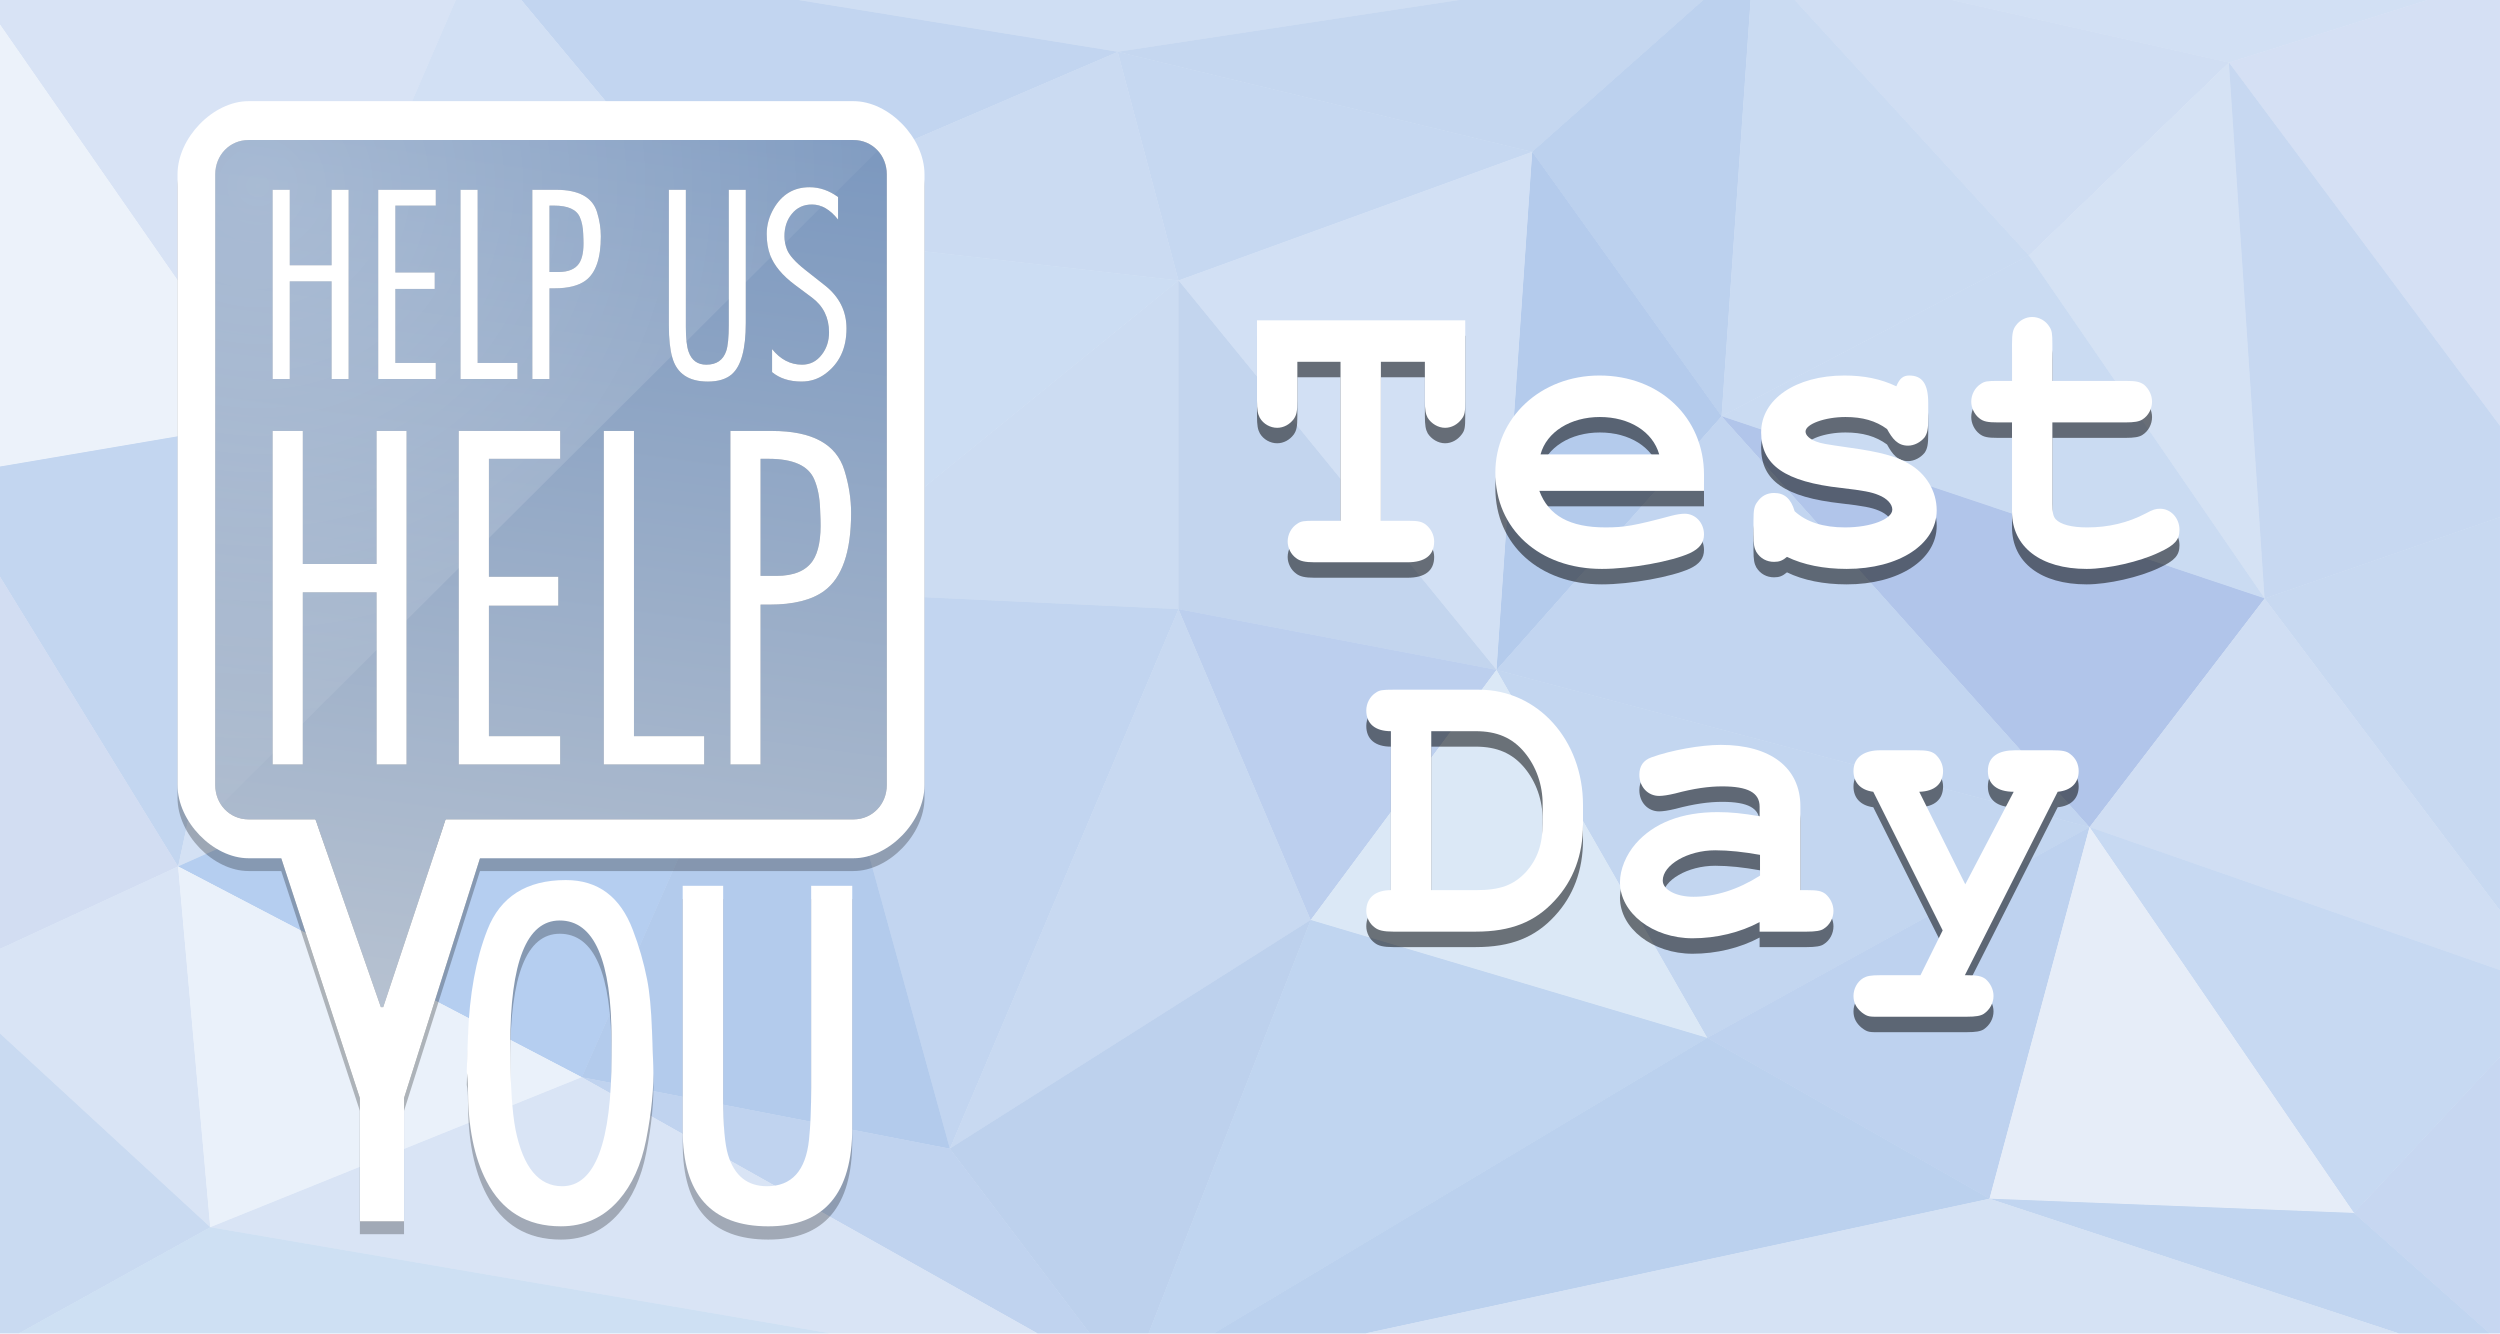 <?xml version="1.0" encoding="UTF-8" standalone="no"?>
<!-- Created with Inkscape (http://www.inkscape.org/) -->

<svg
   xmlns:dc="http://purl.org/dc/elements/1.1/"
   xmlns:cc="http://creativecommons.org/ns#"
   xmlns:rdf="http://www.w3.org/1999/02/22-rdf-syntax-ns#"
   xmlns:svg="http://www.w3.org/2000/svg"
   xmlns="http://www.w3.org/2000/svg"
   xmlns:xlink="http://www.w3.org/1999/xlink"
   xmlns:sodipodi="http://sodipodi.sourceforge.net/DTD/sodipodi-0.dtd"
   xmlns:inkscape="http://www.inkscape.org/namespaces/inkscape"
   width="566"
   height="302"
   viewBox="0 0 566 302"
   id="svg2"
   version="1.1"
   inkscape:version="0.91 r"
   sodipodi:docname="test-day.svg"
   inkscape:export-filename="/media/micah/Storage/projects/fedora/fedoramagazine-images/images/test-day.png"
   inkscape:export-xdpi="120"
   inkscape:export-ydpi="120">
  <defs
     id="defs4">
    <linearGradient
       inkscape:collect="always"
       id="linearGradient34806">
      <stop
         style="stop-color:#ffffff;stop-opacity:1;"
         offset="0"
         id="stop34808" />
      <stop
         style="stop-color:#ffffff;stop-opacity:0;"
         offset="1"
         id="stop34810" />
    </linearGradient>
    <linearGradient
       inkscape:collect="always"
       id="linearGradient34788">
      <stop
         style="stop-color:#b7c2d1;stop-opacity:1"
         offset="0"
         id="stop34790" />
      <stop
         style="stop-color:#7694bd;stop-opacity:1"
         offset="1"
         id="stop34792" />
    </linearGradient>
    <clipPath
       clipPathUnits="userSpaceOnUse"
       id="clipPath17576">
      <rect
         style="opacity:1;fill:#fff0fd;fill-opacity:1;stroke:none;stroke-width:5;stroke-linecap:round;stroke-linejoin:miter;stroke-miterlimit:4;stroke-dasharray:none;stroke-dashoffset:0;stroke-opacity:1"
         id="rect17578"
         width="149.863"
         height="79.962"
         x="17.498"
         y="962.126"
         ry="2.08" />
    </clipPath>
    <clipPath
       clipPathUnits="userSpaceOnUse"
       id="clipPath18269">
      <path
         style="font-style:normal;font-variant:normal;font-weight:normal;font-stretch:normal;font-size:medium;line-height:125%;font-family:FuturaLight;-inkscape-font-specification:FuturaLight;letter-spacing:0px;word-spacing:0px;fill:none;fill-opacity:1;stroke:#000000;stroke-width:1px;stroke-linecap:butt;stroke-linejoin:miter;stroke-opacity:1"
         d="m 234.328,814.018 c -5.693,0 -10.354,4.661 -10.354,10.354 l 0,95.363 c 0,5.693 4.661,10.355 10.354,10.355 l 4.9,0 13.014,38.52 0,19.252 7.105,0 0,-19.252 12.572,-38.52 59.752,0 c 5.693,0 10.354,-4.663 10.354,-10.355 l 0,-95.363 c 0,-5.693 -4.661,-10.354 -10.354,-10.354 z"
         id="path18271"
         inkscape:connector-curvature="0"
         sodipodi:nodetypes="ssssccccccsssss" />
    </clipPath>
    <filter
       inkscape:collect="always"
       style="color-interpolation-filters:sRGB"
       id="filter18297"
       x="-0.028"
       width="1.056"
       y="-0.019"
       height="1.038">
      <feGaussianBlur
         inkscape:collect="always"
         stdDeviation="1.386"
         id="feGaussianBlur18299" />
    </filter>
    <filter
       inkscape:collect="always"
       style="color-interpolation-filters:sRGB"
       id="filter18405"
       x="-0.035"
       width="1.071"
       y="-0.037"
       height="1.073">
      <feGaussianBlur
         inkscape:collect="always"
         stdDeviation="1.374"
         id="feGaussianBlur18407" />
    </filter>
    <filter
       inkscape:collect="always"
       style="color-interpolation-filters:sRGB"
       id="filter32460"
       x="-0.065"
       width="1.13"
       y="-0.091"
       height="1.181">
      <feGaussianBlur
         inkscape:collect="always"
         stdDeviation="2.292"
         id="feGaussianBlur32462" />
    </filter>
    <clipPath
       clipPathUnits="userSpaceOnUse"
       id="clipPath34106">
      <rect
         style="opacity:0.658;fill:#000000;fill-opacity:1;stroke:#000000;stroke-width:1;stroke-linecap:round;stroke-linejoin:miter;stroke-miterlimit:4;stroke-dasharray:none;stroke-dashoffset:0;stroke-opacity:1"
         id="rect34108"
         width="176.702"
         height="94.283"
         x="4.078"
         y="954.966" />
    </clipPath>
    <filter
       inkscape:collect="always"
       style="color-interpolation-filters:sRGB"
       id="filter34678"
       x="-0.095"
       width="1.19"
       y="-0.063"
       height="1.126">
      <feGaussianBlur
         inkscape:collect="always"
         stdDeviation="6.677"
         id="feGaussianBlur34680" />
    </filter>
    <linearGradient
       inkscape:collect="always"
       xlink:href="#linearGradient34788"
       id="linearGradient34794"
       x1="103.416"
       y1="950.481"
       x2="134.977"
       y2="720.974"
       gradientUnits="userSpaceOnUse" />
    <clipPath
       clipPathUnits="userSpaceOnUse"
       id="clipPath34800">
      <path
         style="font-style:normal;font-variant:normal;font-weight:normal;font-stretch:normal;font-size:medium;line-height:125%;font-family:FuturaLight;-inkscape-font-specification:FuturaLight;letter-spacing:0px;word-spacing:0px;opacity:1;fill:url(#linearGradient34804);fill-opacity:1;stroke:none;stroke-width:5;stroke-linecap:round;stroke-linejoin:miter;stroke-miterlimit:4;stroke-dasharray:none;stroke-dashoffset:0;stroke-opacity:1"
         d="m 74.515,749.099 136.963,0 c 6.122,0 11.05,5.079 11.05,11.387 l 0,138.267 c 0,6.309 -4.929,11.387 -11.05,11.387 l -89.533,0 -16.555,44.516 -16.87,-44.516 -14.006,0 c -6.122,0 -11.05,-5.079 -11.05,-11.387 l 0,-138.267 c 0,-6.309 4.929,-11.387 11.05,-11.387 z"
         id="path34802"
         inkscape:connector-curvature="0"
         sodipodi:nodetypes="ssssscccssss" />
    </clipPath>
    <linearGradient
       inkscape:collect="always"
       xlink:href="#linearGradient34788"
       id="linearGradient34804"
       gradientUnits="userSpaceOnUse"
       x1="103.416"
       y1="950.481"
       x2="134.977"
       y2="720.974" />
    <radialGradient
       inkscape:collect="always"
       xlink:href="#linearGradient34806"
       id="radialGradient34812"
       cx="76.695"
       cy="762.523"
       fx="76.695"
       fy="762.523"
       r="79.532"
       gradientTransform="matrix(0.003,1.978,-2.026,0.003,1621.263,609.204)"
       gradientUnits="userSpaceOnUse" />
  </defs>
  <sodipodi:namedview
     id="base"
     pagecolor="#ffffff"
     bordercolor="#666666"
     borderopacity="1.0"
     inkscape:pageopacity="0.0"
     inkscape:pageshadow="2"
     inkscape:zoom="1.1764343"
     inkscape:cx="290.65437"
     inkscape:cy="142.68196"
     inkscape:document-units="px"
     inkscape:current-layer="layer1"
     showgrid="false"
     units="px"
     inkscape:showpageshadow="false"
     inkscape:snap-bbox="false"
     inkscape:object-paths="true"
     inkscape:object-nodes="true"
     inkscape:snap-global="false"
     fit-margin-top="0"
     fit-margin-left="0"
     fit-margin-right="0"
     fit-margin-bottom="0"
     inkscape:window-width="1920"
     inkscape:window-height="1025"
     inkscape:window-x="0"
     inkscape:window-y="0"
     inkscape:window-maximized="1" />
  <g
     inkscape:label="Layer 1"
     inkscape:groupmode="layer"
     id="layer1"
     transform="translate(-23.056,-721.115)">
    <g
       clip-path="url(#clipPath34106)"
       id="g34682"
       transform="matrix(3.203,0,0,3.203,9.993,-2337.771)">
      <path
         inkscape:connector-curvature="0"
         d="m 83.085,958.671 44.952,-6.818 -90.156,-0.505 z"
         style="fill:#cfdef3;stroke:none;stroke-width:1"
         id="path34684" />
      <path
         inkscape:connector-curvature="0"
         d="m 128.037,951.852 33.588,7.576 22.476,-7.071 z"
         style="fill:#d2e0f4;stroke:none;stroke-width:1"
         id="path34686" />
      <path
         inkscape:connector-curvature="0"
         d="m 83.085,958.671 29.294,7.071 15.657,-13.89 z"
         style="fill:#c5d7f0;stroke:none;stroke-width:1"
         id="path34688" />
      <path
         inkscape:connector-curvature="0"
         d="M 54.296,971.045 83.085,958.671 37.881,951.347 Z"
         style="fill:#c2d5f0;stroke:none;stroke-width:1"
         id="path34690" />
      <path
         inkscape:connector-curvature="0"
         d="m 128.037,951.852 19.445,21.213 14.142,-13.637 z"
         style="fill:#d0def3;stroke:none;stroke-width:1"
         id="path34692" />
      <path
         inkscape:connector-curvature="0"
         d="m 87.378,974.833 25.001,-9.091 -29.294,-7.071 z"
         style="fill:#c6d8f1;stroke:none;stroke-width:1"
         id="path34694" />
      <path
         inkscape:connector-curvature="0"
         d="m 125.764,984.429 2.273,-32.577 -15.657,13.89 z"
         style="fill:#bcd1ee;stroke:none;stroke-width:1"
         id="path34696" />
      <path
         inkscape:connector-curvature="0"
         d="M 0.505,951.599 23.486,984.682 37.881,951.347 Z"
         style="fill:#d8e3f5;stroke:none;stroke-width:1"
         id="path34698" />
      <path
         inkscape:connector-curvature="0"
         d="m 125.764,984.429 21.718,-11.364 -19.445,-21.213 z"
         style="fill:#cadbf2;stroke:none;stroke-width:1"
         id="path34700" />
      <path
         inkscape:connector-curvature="0"
         d="m 54.296,971.045 33.082,3.788 -4.293,-16.162 z"
         style="fill:#cbdbf2;stroke:none;stroke-width:1"
         id="path34702" />
      <path
         inkscape:connector-curvature="0"
         d="M 23.486,984.682 54.296,971.045 37.881,951.347 Z"
         style="fill:#d2e0f4;stroke:none;stroke-width:1"
         id="path34704" />
      <path
         inkscape:connector-curvature="0"
         d="M -0.253,988.723 23.486,984.682 0.505,951.599 Z"
         style="fill:#ecf2fa;stroke:none;stroke-width:1"
         id="path34706" />
      <path
         inkscape:connector-curvature="0"
         d="m 161.624,959.428 22.981,30.81 -0.505,-37.881 z"
         style="fill:#d5e0f4;stroke:none;stroke-width:1"
         id="path34708" />
      <path
         inkscape:connector-curvature="0"
         d="m 164.15,997.309 -2.525,-37.881 -14.142,13.637 z"
         style="fill:#d5e2f4;stroke:none;stroke-width:1"
         id="path34710" />
      <path
         inkscape:connector-curvature="0"
         d="m 164.15,997.309 20.456,-7.071 -22.981,-30.81 z"
         style="fill:#c7d8f1;stroke:none;stroke-width:1"
         id="path34712" />
      <path
         inkscape:connector-curvature="0"
         d="M 60.357,996.804 87.378,974.833 54.296,971.045 Z"
         style="fill:#ccddf3;stroke:none;stroke-width:1"
         id="path34714" />
      <path
         inkscape:connector-curvature="0"
         d="m 112.379,965.742 -2.525,36.618 15.91,-17.93 z"
         style="fill:#b4cbec;stroke:none;stroke-width:1"
         id="path34716" />
      <path
         inkscape:connector-curvature="0"
         d="m 87.378,974.833 22.476,27.527 2.525,-36.618 z"
         style="fill:#d2e0f4;stroke:none;stroke-width:1"
         id="path34718" />
      <path
         inkscape:connector-curvature="0"
         d="m 60.357,996.804 27.022,1.263 0,-23.233 z"
         style="fill:#ccdcf2;stroke:none;stroke-width:1"
         id="path34720" />
      <path
         inkscape:connector-curvature="0"
         d="m 87.378,998.066 22.476,4.293 -22.476,-27.527 z"
         style="fill:#c3d5ee;stroke:none;stroke-width:1"
         id="path34722" />
      <path
         inkscape:connector-curvature="0"
         d="m 23.486,984.682 36.871,12.122 -6.061,-25.759 z"
         style="fill:#d6e3f5;stroke:none;stroke-width:1"
         id="path34724" />
      <path
         inkscape:connector-curvature="0"
         d="m 125.764,984.429 38.386,12.879 -16.668,-24.244 z"
         style="fill:#cadbf2;stroke:none;stroke-width:1"
         id="path34726" />
      <path
         inkscape:connector-curvature="0"
         d="m 125.764,984.429 26.011,29.042 12.374,-16.162 z"
         style="fill:#b1c5ea;stroke:none;stroke-width:1"
         id="path34728" />
      <path
         inkscape:connector-curvature="0"
         d="m -0.253,988.723 16.92,27.527 6.819,-31.567 z"
         style="fill:#c3d6f0;stroke:none;stroke-width:1"
         id="path34730" />
      <path
         inkscape:connector-curvature="0"
         d="m 96.722,1020.037 13.132,-17.678 -22.476,-4.293 z"
         style="fill:#bccfee;stroke:none;stroke-width:1"
         id="path34732" />
      <path
         inkscape:connector-curvature="0"
         d="M -0.253,1024.078 16.668,1016.249 -0.253,988.723 Z"
         style="fill:#d2ddf2;stroke:none;stroke-width:1"
         id="path34734" />
      <path
         inkscape:connector-curvature="0"
         d="m 164.15,997.309 20.961,27.779 -0.505,-34.85 z"
         style="fill:#c8d9f1;stroke:none;stroke-width:1"
         id="path34736" />
      <path
         inkscape:connector-curvature="0"
         d="m 109.854,1002.36 41.921,11.112 -26.011,-29.042 z"
         style="fill:#c2d5f0;stroke:none;stroke-width:1"
         id="path34738" />
      <path
         inkscape:connector-curvature="0"
         d="M 16.668,1016.249 60.357,996.804 23.486,984.682 Z"
         style="fill:#d4e1f4;stroke:none;stroke-width:1"
         id="path34740" />
      <path
         inkscape:connector-curvature="0"
         d="m 124.754,1028.371 27.022,-14.9 -41.921,-11.112 z"
         style="fill:#c3d6f0;stroke:none;stroke-width:1"
         id="path34742" />
      <path
         inkscape:connector-curvature="0"
         d="m 16.668,1016.249 28.537,14.9 15.152,-34.345 z"
         style="fill:#b5cef0;stroke:none;stroke-width:1"
         id="path34744" />
      <path
         inkscape:connector-curvature="0"
         d="m 151.775,1013.471 33.335,11.617 -20.961,-27.779 z"
         style="fill:#d0def3;stroke:none;stroke-width:1"
         id="path34746" />
      <path
         inkscape:connector-curvature="0"
         d="m 96.722,1020.037 28.032,8.334 -14.9,-26.012 z"
         style="fill:#dbe8f6;stroke:none;stroke-width:1"
         id="path34748" />
      <path
         inkscape:connector-curvature="0"
         d="m 71.216,1036.2 16.162,-38.133 -27.022,-1.263 z"
         style="fill:#c2d5f0;stroke:none;stroke-width:1"
         id="path34750" />
      <path
         inkscape:connector-curvature="0"
         d="m 71.216,1036.2 25.506,-16.162 -9.344,-21.971 z"
         style="fill:#c8d9f1;stroke:none;stroke-width:1"
         id="path34752" />
      <path
         inkscape:connector-curvature="0"
         d="m 45.204,1031.149 26.011,5.051 -10.859,-39.396 z"
         style="fill:#b3cbec;stroke:none;stroke-width:1"
         id="path34754" />
      <path
         inkscape:connector-curvature="0"
         d="m 124.754,1028.371 19.951,11.364 7.071,-26.264 z"
         style="fill:#bed2ef;stroke:none;stroke-width:1"
         id="path34756" />
      <path
         inkscape:connector-curvature="0"
         d="m 151.775,1013.471 18.688,27.274 14.647,-15.657 z"
         style="fill:#c7d9f2;stroke:none;stroke-width:1"
         id="path34758" />
      <path
         inkscape:connector-curvature="0"
         d="m -0.253,1024.078 19.193,17.678 -2.273,-25.506 z"
         style="fill:#d9e4f5;stroke:none;stroke-width:1"
         id="path34760" />
      <path
         inkscape:connector-curvature="0"
         d="m 18.94,1041.756 26.264,-10.607 -28.537,-14.9 z"
         style="fill:#eaf1fa;stroke:none;stroke-width:1"
         id="path34762" />
      <path
         inkscape:connector-curvature="0"
         d="m 144.704,1039.735 25.759,1.01 -18.688,-27.274 z"
         style="fill:#e6edf8;stroke:none;stroke-width:1"
         id="path34764" />
      <path
         inkscape:connector-curvature="0"
         d="m 183.848,1052.615 1.263,-27.527 -14.647,15.657 z"
         style="fill:#c7d7f1;stroke:none;stroke-width:1"
         id="path34766" />
      <path
         inkscape:connector-curvature="0"
         d="M 0.253,1052.11 18.94,1041.756 -0.253,1024.078 Z"
         style="fill:#c9daf1;stroke:none;stroke-width:1"
         id="path34768" />
      <path
         inkscape:connector-curvature="0"
         d="m 83.843,1052.867 12.879,-32.83 -25.506,16.162 z"
         style="fill:#bdd1ed;stroke:none;stroke-width:1"
         id="path34770" />
      <path
         inkscape:connector-curvature="0"
         d="m 83.843,1052.867 40.911,-24.496 -28.032,-8.334 z"
         style="fill:#c0d5f0;stroke:none;stroke-width:1"
         id="path34772" />
      <path
         inkscape:connector-curvature="0"
         d="m 45.204,1031.149 38.638,21.718 -12.627,-16.668 z"
         style="fill:#c0d3ef;stroke:none;stroke-width:1"
         id="path34774" />
      <path
         inkscape:connector-curvature="0"
         d="m 83.843,1052.867 60.862,-13.132 -19.951,-11.364 z"
         style="fill:#bbd1ee;stroke:none;stroke-width:1"
         id="path34776" />
      <path
         inkscape:connector-curvature="0"
         d="m 144.704,1039.735 39.143,12.88 -13.385,-11.869 z"
         style="fill:#c1d5f0;stroke:none;stroke-width:1"
         id="path34778" />
      <path
         inkscape:connector-curvature="0"
         d="m 18.94,1041.756 64.902,11.112 -38.638,-21.718 z"
         style="fill:#d9e4f5;stroke:none;stroke-width:1"
         id="path34780" />
      <path
         inkscape:connector-curvature="0"
         d="m 0.253,1052.11 83.59,0.758 -64.902,-11.112 z"
         style="fill:#cee0f3;stroke:none;stroke-width:1"
         id="path34782" />
      <path
         inkscape:connector-curvature="0"
         d="m 83.843,1052.867 100.005,-0.253 -39.143,-12.88 z"
         style="fill:#d5e2f4;stroke:none;stroke-width:1"
         id="path34784" />
      <path
         inkscape:connector-curvature="0"
         d="m 185.11,1025.088 -1.01,-72.731 0.505,37.881 z"
         style="fill:#b5cced;stroke:none;stroke-width:1"
         id="path34786" />
    </g>
    <g
       style="fill:#8d8d8d;fill-opacity:1;stroke:none"
       id="g18246" />
    <g
       transform="matrix(3.203,0,0,3.203,9.993,-2337.771)"
       id="g7410"
       clip-path="url(#clipPath34106)">
      <path
         id="path7412"
         style="fill:#cfdef3;stroke:none;stroke-width:1"
         d="m 83.085,958.671 44.952,-6.818 -90.156,-0.505 z"
         inkscape:connector-curvature="0" />
      <path
         id="path7414"
         style="fill:#d2e0f4;stroke:none;stroke-width:1"
         d="m 128.037,951.852 33.588,7.576 22.476,-7.071 z"
         inkscape:connector-curvature="0" />
      <path
         id="path7416"
         style="fill:#c5d7f0;stroke:none;stroke-width:1"
         d="m 83.085,958.671 29.294,7.071 15.657,-13.89 z"
         inkscape:connector-curvature="0" />
      <path
         id="path7418"
         style="fill:#c2d5f0;stroke:none;stroke-width:1"
         d="M 54.296,971.045 83.085,958.671 37.881,951.347 Z"
         inkscape:connector-curvature="0" />
      <path
         id="path7420"
         style="fill:#d0def3;stroke:none;stroke-width:1"
         d="m 128.037,951.852 19.445,21.213 14.142,-13.637 z"
         inkscape:connector-curvature="0" />
      <path
         id="path7422"
         style="fill:#c6d8f1;stroke:none;stroke-width:1"
         d="m 87.378,974.833 25.001,-9.091 -29.294,-7.071 z"
         inkscape:connector-curvature="0" />
      <path
         id="path7424"
         style="fill:#bcd1ee;stroke:none;stroke-width:1"
         d="m 125.764,984.429 2.273,-32.577 -15.657,13.89 z"
         inkscape:connector-curvature="0" />
      <path
         id="path7426"
         style="fill:#d8e3f5;stroke:none;stroke-width:1"
         d="M 0.505,951.599 23.486,984.682 37.881,951.347 Z"
         inkscape:connector-curvature="0" />
      <path
         id="path7428"
         style="fill:#cadbf2;stroke:none;stroke-width:1"
         d="m 125.764,984.429 21.718,-11.364 -19.445,-21.213 z"
         inkscape:connector-curvature="0" />
      <path
         id="path7430"
         style="fill:#cbdbf2;stroke:none;stroke-width:1"
         d="m 54.296,971.045 33.082,3.788 -4.293,-16.162 z"
         inkscape:connector-curvature="0" />
      <path
         id="path7432"
         style="fill:#d2e0f4;stroke:none;stroke-width:1"
         d="M 23.486,984.682 54.296,971.045 37.881,951.347 Z"
         inkscape:connector-curvature="0" />
      <path
         id="path7434"
         style="fill:#ecf2fa;stroke:none;stroke-width:1"
         d="M -0.253,988.723 23.486,984.682 0.505,951.599 Z"
         inkscape:connector-curvature="0" />
      <path
         id="path7436"
         style="fill:#d5e0f4;stroke:none;stroke-width:1"
         d="m 161.624,959.428 22.981,30.81 -0.505,-37.881 z"
         inkscape:connector-curvature="0" />
      <path
         id="path7438"
         style="fill:#d5e2f4;stroke:none;stroke-width:1"
         d="m 164.15,997.309 -2.525,-37.881 -14.142,13.637 z"
         inkscape:connector-curvature="0" />
      <path
         id="path7440"
         style="fill:#c7d8f1;stroke:none;stroke-width:1"
         d="m 164.15,997.309 20.456,-7.071 -22.981,-30.81 z"
         inkscape:connector-curvature="0" />
      <path
         id="path7442"
         style="fill:#ccddf3;stroke:none;stroke-width:1"
         d="M 60.357,996.804 87.378,974.833 54.296,971.045 Z"
         inkscape:connector-curvature="0" />
      <path
         id="path7444"
         style="fill:#b4cbec;stroke:none;stroke-width:1"
         d="m 112.379,965.742 -2.525,36.618 15.91,-17.93 z"
         inkscape:connector-curvature="0" />
      <path
         id="path7446"
         style="fill:#d2e0f4;stroke:none;stroke-width:1"
         d="m 87.378,974.833 22.476,27.527 2.525,-36.618 z"
         inkscape:connector-curvature="0" />
      <path
         id="path7448"
         style="fill:#ccdcf2;stroke:none;stroke-width:1"
         d="m 60.357,996.804 27.022,1.263 0,-23.233 z"
         inkscape:connector-curvature="0" />
      <path
         id="path7450"
         style="fill:#c3d5ee;stroke:none;stroke-width:1"
         d="m 87.378,998.066 22.476,4.293 -22.476,-27.527 z"
         inkscape:connector-curvature="0" />
      <path
         id="path7452"
         style="fill:#d6e3f5;stroke:none;stroke-width:1"
         d="m 23.486,984.682 36.871,12.122 -6.061,-25.759 z"
         inkscape:connector-curvature="0" />
      <path
         id="path7454"
         style="fill:#cadbf2;stroke:none;stroke-width:1"
         d="m 125.764,984.429 38.386,12.879 -16.668,-24.244 z"
         inkscape:connector-curvature="0" />
      <path
         id="path7456"
         style="fill:#b1c5ea;stroke:none;stroke-width:1"
         d="m 125.764,984.429 26.011,29.042 12.374,-16.162 z"
         inkscape:connector-curvature="0" />
      <path
         id="path7458"
         style="fill:#c3d6f0;stroke:none;stroke-width:1"
         d="m -0.253,988.723 16.92,27.527 6.819,-31.567 z"
         inkscape:connector-curvature="0" />
      <path
         id="path7460"
         style="fill:#bccfee;stroke:none;stroke-width:1"
         d="m 96.722,1020.037 13.132,-17.678 -22.476,-4.293 z"
         inkscape:connector-curvature="0" />
      <path
         id="path7462"
         style="fill:#d2ddf2;stroke:none;stroke-width:1"
         d="M -0.253,1024.078 16.668,1016.249 -0.253,988.723 Z"
         inkscape:connector-curvature="0" />
      <path
         id="path7464"
         style="fill:#c8d9f1;stroke:none;stroke-width:1"
         d="m 164.15,997.309 20.961,27.779 -0.505,-34.85 z"
         inkscape:connector-curvature="0" />
      <path
         id="path7466"
         style="fill:#c2d5f0;stroke:none;stroke-width:1"
         d="m 109.854,1002.36 41.921,11.112 -26.011,-29.042 z"
         inkscape:connector-curvature="0" />
      <path
         id="path7468"
         style="fill:#d4e1f4;stroke:none;stroke-width:1"
         d="M 16.668,1016.249 60.357,996.804 23.486,984.682 Z"
         inkscape:connector-curvature="0" />
      <path
         id="path7470"
         style="fill:#c3d6f0;stroke:none;stroke-width:1"
         d="m 124.754,1028.371 27.022,-14.9 -41.921,-11.112 z"
         inkscape:connector-curvature="0" />
      <path
         id="path7472"
         style="fill:#b5cef0;stroke:none;stroke-width:1"
         d="m 16.668,1016.249 28.537,14.9 15.152,-34.345 z"
         inkscape:connector-curvature="0" />
      <path
         id="path7474"
         style="fill:#d0def3;stroke:none;stroke-width:1"
         d="m 151.775,1013.471 33.335,11.617 -20.961,-27.779 z"
         inkscape:connector-curvature="0" />
      <path
         id="path7476"
         style="fill:#dbe8f6;stroke:none;stroke-width:1"
         d="m 96.722,1020.037 28.032,8.334 -14.9,-26.012 z"
         inkscape:connector-curvature="0" />
      <path
         id="path7478"
         style="fill:#c2d5f0;stroke:none;stroke-width:1"
         d="m 71.216,1036.2 16.162,-38.133 -27.022,-1.263 z"
         inkscape:connector-curvature="0" />
      <path
         id="path7480"
         style="fill:#c8d9f1;stroke:none;stroke-width:1"
         d="m 71.216,1036.2 25.506,-16.162 -9.344,-21.971 z"
         inkscape:connector-curvature="0" />
      <path
         id="path7482"
         style="fill:#b3cbec;stroke:none;stroke-width:1"
         d="m 45.204,1031.149 26.011,5.051 -10.859,-39.396 z"
         inkscape:connector-curvature="0" />
      <path
         id="path7484"
         style="fill:#bed2ef;stroke:none;stroke-width:1"
         d="m 124.754,1028.371 19.951,11.364 7.071,-26.264 z"
         inkscape:connector-curvature="0" />
      <path
         id="path7486"
         style="fill:#c7d9f2;stroke:none;stroke-width:1"
         d="m 151.775,1013.471 18.688,27.274 14.647,-15.657 z"
         inkscape:connector-curvature="0" />
      <path
         id="path7488"
         style="fill:#d9e4f5;stroke:none;stroke-width:1"
         d="m -0.253,1024.078 19.193,17.678 -2.273,-25.506 z"
         inkscape:connector-curvature="0" />
      <path
         id="path7490"
         style="fill:#eaf1fa;stroke:none;stroke-width:1"
         d="m 18.94,1041.756 26.264,-10.607 -28.537,-14.9 z"
         inkscape:connector-curvature="0" />
      <path
         id="path7492"
         style="fill:#e6edf8;stroke:none;stroke-width:1"
         d="m 144.704,1039.735 25.759,1.01 -18.688,-27.274 z"
         inkscape:connector-curvature="0" />
      <path
         id="path7494"
         style="fill:#c7d7f1;stroke:none;stroke-width:1"
         d="m 183.848,1052.615 1.263,-27.527 -14.647,15.657 z"
         inkscape:connector-curvature="0" />
      <path
         id="path7496"
         style="fill:#c9daf1;stroke:none;stroke-width:1"
         d="M 0.253,1052.11 18.94,1041.756 -0.253,1024.078 Z"
         inkscape:connector-curvature="0" />
      <path
         id="path7498"
         style="fill:#bdd1ed;stroke:none;stroke-width:1"
         d="m 83.843,1052.867 12.879,-32.83 -25.506,16.162 z"
         inkscape:connector-curvature="0" />
      <path
         id="path7500"
         style="fill:#c0d5f0;stroke:none;stroke-width:1"
         d="m 83.843,1052.867 40.911,-24.496 -28.032,-8.334 z"
         inkscape:connector-curvature="0" />
      <path
         id="path7502"
         style="fill:#c0d3ef;stroke:none;stroke-width:1"
         d="m 45.204,1031.149 38.638,21.718 -12.627,-16.668 z"
         inkscape:connector-curvature="0" />
      <path
         id="path7504"
         style="fill:#bbd1ee;stroke:none;stroke-width:1"
         d="m 83.843,1052.867 60.862,-13.132 -19.951,-11.364 z"
         inkscape:connector-curvature="0" />
      <path
         id="path7506"
         style="fill:#c1d5f0;stroke:none;stroke-width:1"
         d="m 144.704,1039.735 39.143,12.88 -13.385,-11.869 z"
         inkscape:connector-curvature="0" />
      <path
         id="path7508"
         style="fill:#d9e4f5;stroke:none;stroke-width:1"
         d="m 18.94,1041.756 64.902,11.112 -38.638,-21.718 z"
         inkscape:connector-curvature="0" />
      <path
         id="path7510"
         style="fill:#cee0f3;stroke:none;stroke-width:1"
         d="m 0.253,1052.11 83.59,0.758 -64.902,-11.112 z"
         inkscape:connector-curvature="0" />
      <path
         id="path7512"
         style="fill:#d5e2f4;stroke:none;stroke-width:1"
         d="m 83.843,1052.867 100.005,-0.253 -39.143,-12.88 z"
         inkscape:connector-curvature="0" />
      <path
         id="path7514"
         style="fill:#b5cced;stroke:none;stroke-width:1"
         d="m 185.11,1025.088 -1.01,-72.731 0.505,37.881 z"
         inkscape:connector-curvature="0" />
    </g>
    <g
       id="g35545">
      <path
         inkscape:connector-curvature="0"
         id="path34331"
         d="m 79.324,746.925 c -8.01,0 -16.074,8.309 -16.074,16.562 l 0,138.266 c 0,8.254 8.064,16.564 16.074,16.564 l 7.402,0 17.803,54.299 0,27.914 9.998,0 0,-27.914 17.199,-54.299 84.561,0 c 8.01,0 16.074,-8.31 16.074,-16.564 l 0,-138.266 c 0,-8.254 -8.064,-16.562 -16.074,-16.562 l -136.963,0 z m 71.844,176.438 c -8.903,0 -14.823,3.747 -17.76,11.24 -2.61,6.629 -4.078,14.674 -4.404,24.137 l -0.279,7.998 c 0.186,0.913 0.279,2.185 0.279,3.818 0,8.646 1.399,15.635 4.195,20.967 3.543,6.821 9.159,10.232 16.85,10.232 5.267,0 9.625,-1.969 13.074,-5.908 3.03,-3.458 5.106,-8.021 6.225,-13.689 1.259,-6.437 1.794,-12.034 1.607,-16.789 l -0.279,-7.781 c -0.186,-5.044 -0.56,-8.958 -1.119,-11.744 -0.746,-3.795 -1.818,-7.517 -3.217,-11.168 -2.843,-7.541 -7.9,-11.312 -15.172,-11.312 z m 26.451,1.299 0,55.334 c 0,14.506 6.455,21.76 19.367,21.76 12.679,0 19.02,-7.445 19.02,-22.336 l 0,-54.758 -9.301,0 0,45.607 c 0,4.851 -0.162,8.815 -0.488,11.889 -0.746,7.013 -3.916,10.52 -9.51,10.52 -4.428,0 -7.364,-2.355 -8.809,-7.062 -0.746,-2.45 -1.119,-6.724 -1.119,-12.824 l 0,-48.129 -9.16,0 z m -27.85,7.852 c 7.831,0 11.746,9.031 11.746,27.092 l 0,3.459 c 0,19.742 -3.729,29.613 -11.188,29.613 -5.314,0 -8.832,-4.276 -10.557,-12.826 -0.792,-4.083 -1.189,-10.518 -1.189,-19.309 0,-18.685 3.729,-28.029 11.188,-28.029 z"
         style="font-style:normal;font-variant:normal;font-weight:normal;font-stretch:normal;font-size:medium;line-height:125%;font-family:FuturaLight;-inkscape-font-specification:FuturaLight;letter-spacing:0px;word-spacing:0px;opacity:0.51;fill:#000000;fill-opacity:1;stroke:none;stroke-width:1px;stroke-linecap:butt;stroke-linejoin:miter;stroke-opacity:1;filter:url(#filter34678)" />
      <g
         transform="translate(4.808,0)"
         id="g34295">
        <path
           style="font-style:normal;font-variant:normal;font-weight:normal;font-stretch:normal;font-size:medium;line-height:125%;font-family:FuturaLight;-inkscape-font-specification:FuturaLight;letter-spacing:0px;word-spacing:0px;fill:#ffffff;fill-opacity:1;stroke:none;stroke-width:1px;stroke-linecap:butt;stroke-linejoin:miter;stroke-opacity:1"
           inkscape:connector-curvature="0"
           id="path3358"
           d="m 156.707,956.605 q 0,-27.091 -11.746,-27.091 -11.187,0 -11.187,28.028 0,13.185 1.189,19.31 2.587,12.825 10.558,12.825 11.187,0 11.187,-29.613 l 0,-3.458 z m -32.512,10.952 q 0,-2.45 -0.28,-3.819 l 0.28,-7.998 q 0.489,-14.194 4.405,-24.137 4.405,-11.24 17.759,-11.24 10.907,0 15.172,11.312 2.098,5.476 3.216,11.168 0.839,4.179 1.119,11.744 l 0.28,7.781 q 0.28,7.133 -1.608,16.788 -1.678,8.502 -6.223,13.69 -5.174,5.908 -13.075,5.908 -11.537,0 -16.851,-10.231 -4.195,-7.998 -4.195,-20.967 z" />
        <path
           style="font-style:normal;font-variant:normal;font-weight:normal;font-stretch:normal;font-size:medium;line-height:125%;font-family:FuturaLight;-inkscape-font-specification:FuturaLight;letter-spacing:0px;word-spacing:0px;fill:#ffffff;fill-opacity:1;stroke:none;stroke-width:1px;stroke-linecap:butt;stroke-linejoin:miter;stroke-opacity:1"
           inkscape:connector-curvature="0"
           id="path3360"
           d="m 172.811,921.66 9.159,0 0,48.13 q 0,9.15 1.119,12.825 2.167,7.061 8.81,7.061 8.39,0 9.509,-10.519 0.489,-4.611 0.489,-11.888 l 0,-45.608 9.299,0 0,54.758 q 0,22.336 -19.018,22.336 -19.368,0 -19.368,-21.759 l 0,-55.335 z" />
        <path
           style="font-style:normal;font-variant:normal;font-weight:normal;font-stretch:normal;font-size:medium;line-height:125%;font-family:FuturaLight;-inkscape-font-specification:FuturaLight;letter-spacing:0px;word-spacing:0px;opacity:1;fill:url(#linearGradient34794);fill-opacity:1;stroke:none;stroke-width:5;stroke-linecap:round;stroke-linejoin:miter;stroke-miterlimit:4;stroke-dasharray:none;stroke-dashoffset:0;stroke-opacity:1"
           d="m 74.515,749.099 136.963,0 c 6.122,0 11.05,5.079 11.05,11.387 l 0,138.267 c 0,6.309 -4.929,11.387 -11.05,11.387 l -89.533,0 -16.555,44.516 -16.87,-44.516 -14.006,0 c -6.122,0 -11.05,-5.079 -11.05,-11.387 l 0,-138.267 c 0,-6.309 4.929,-11.387 11.05,-11.387 z"
           id="rect3362"
           inkscape:connector-curvature="0"
           sodipodi:nodetypes="ssssscccssss" />
        <g
           id="g18367"
           style="opacity:0.275;fill:#000000;fill-opacity:1;filter:url(#filter18405)"
           transform="matrix(1.407,0,0,1.45,-255.183,-434.759)">
          <path
             inkscape:connector-curvature="0"
             id="path18369"
             style="font-style:normal;font-variant:normal;font-weight:normal;font-stretch:normal;font-size:medium;line-height:125%;font-family:FuturaLight;-inkscape-font-specification:FuturaLight;letter-spacing:0px;word-spacing:0px;fill:#000000;fill-opacity:1;stroke:none;stroke-width:1px;stroke-linecap:butt;stroke-linejoin:miter;stroke-opacity:1"
             d="m 250.431,826.788 0,29.544 -2.736,0 0,-15.25 -6.735,0 0,15.25 -2.755,0 0,-29.544 2.755,0 0,11.787 6.735,0 0,-11.787 2.736,0 z" />
          <path
             inkscape:connector-curvature="0"
             id="path18371"
             style="font-style:normal;font-variant:normal;font-weight:normal;font-stretch:normal;font-size:medium;line-height:125%;font-family:FuturaLight;-inkscape-font-specification:FuturaLight;letter-spacing:0px;word-spacing:0px;fill:#000000;fill-opacity:1;stroke:none;stroke-width:1px;stroke-linecap:butt;stroke-linejoin:miter;stroke-opacity:1"
             d="m 264.457,826.788 0,2.468 -6.506,0 0,10.447 6.334,0 0,2.564 -6.334,0 0,11.557 6.506,0 0,2.507 -9.261,0 0,-29.544 9.261,0 z" />
          <path
             inkscape:connector-curvature="0"
             id="path18373"
             style="font-style:normal;font-variant:normal;font-weight:normal;font-stretch:normal;font-size:medium;line-height:125%;font-family:FuturaLight;-inkscape-font-specification:FuturaLight;letter-spacing:0px;word-spacing:0px;fill:#000000;fill-opacity:1;stroke:none;stroke-width:1px;stroke-linecap:butt;stroke-linejoin:miter;stroke-opacity:1"
             d="m 271.192,826.788 0,27.037 6.41,0 0,2.507 -9.165,0 0,-29.544 2.755,0 z" />
          <path
             inkscape:connector-curvature="0"
             id="path18375"
             style="font-style:normal;font-variant:normal;font-weight:normal;font-stretch:normal;font-size:medium;line-height:125%;font-family:FuturaLight;-inkscape-font-specification:FuturaLight;letter-spacing:0px;word-spacing:0px;fill:#000000;fill-opacity:1;stroke:none;stroke-width:1px;stroke-linecap:butt;stroke-linejoin:miter;stroke-opacity:1"
             d="m 279.994,826.788 3.808,0 q 5.492,0 6.601,3.482 0.612,1.913 0.612,3.789 0,5.166 -2.468,6.908 -1.703,1.205 -4.975,1.205 l -0.823,0 0,14.16 -2.755,0 0,-29.544 z m 2.755,2.468 0,10.371 1.435,0 q 2.392,0 3.329,-1.339 0.804,-1.167 0.708,-3.674 l -0.038,-0.938 q -0.057,-1.531 -0.536,-2.602 -0.804,-1.818 -4.171,-1.818 l -0.727,0 z" />
          <path
             inkscape:connector-curvature="0"
             id="path18377"
             style="font-style:normal;font-variant:normal;font-weight:normal;font-stretch:normal;font-size:medium;line-height:125%;font-family:FuturaLight;-inkscape-font-specification:FuturaLight;letter-spacing:0px;word-spacing:0px;fill:#000000;fill-opacity:1;stroke:none;stroke-width:1px;stroke-linecap:butt;stroke-linejoin:miter;stroke-opacity:1"
             d="m 301.961,826.788 2.736,0 0,21.431 q 0,2.641 0.44,3.846 0.727,2.028 2.851,2.028 2.449,0 3.195,-2.105 0.421,-1.167 0.421,-4.171 l 0,-21.029 2.736,0 0,20.799 q 0,6.047 -2.2,7.96 -1.359,1.186 -3.903,1.186 -4.631,0 -5.721,-3.75 -0.555,-1.894 -0.555,-4.994 l 0,-21.201 z" />
          <path
             inkscape:connector-curvature="0"
             id="path18379"
             style="font-style:normal;font-variant:normal;font-weight:normal;font-stretch:normal;font-size:medium;line-height:125%;font-family:FuturaLight;-inkscape-font-specification:FuturaLight;letter-spacing:0px;word-spacing:0px;fill:#000000;fill-opacity:1;stroke:none;stroke-width:1px;stroke-linecap:butt;stroke-linejoin:miter;stroke-opacity:1"
             d="m 318.57,855.26 0,-3.597 q 2.028,2.43 4.822,2.43 1.952,0 3.195,-1.588 1.148,-1.454 1.148,-3.463 0,-3.425 -2.736,-5.415 l -2.775,-2.009 q -3.004,-2.181 -3.961,-4.631 -0.555,-1.416 -0.555,-3.31 0,-2.067 1.129,-3.961 1.99,-3.329 5.76,-3.329 2.43,0 4.592,1.531 l 0,3.521 q -1.913,-2.354 -4.19,-2.354 -2.047,0 -3.272,1.492 -1.167,1.397 -1.167,3.482 0,0.995 0.402,2.028 0.536,1.359 2.928,3.195 l 3.176,2.43 q 3.482,2.66 3.482,6.735 0,4.65 -3.444,7.099 -1.665,1.186 -3.789,1.186 -2.908,0 -4.745,-1.473 z" />
          <path
             inkscape:connector-curvature="0"
             id="path18381"
             style="font-style:normal;font-variant:normal;font-weight:normal;font-stretch:normal;font-size:medium;line-height:125%;font-family:FuturaLight;-inkscape-font-specification:FuturaLight;letter-spacing:0px;word-spacing:0px;fill:#000000;fill-opacity:1;stroke:none;stroke-width:1px;stroke-linecap:butt;stroke-linejoin:miter;stroke-opacity:1"
             d="m 259.755,864.442 0,52.073 -4.823,0 0,-26.88 -11.872,0 0,26.88 -4.857,0 0,-52.073 4.857,0 0,20.775 11.872,0 0,-20.775 4.823,0 z" />
          <path
             inkscape:connector-curvature="0"
             id="path18383"
             style="font-style:normal;font-variant:normal;font-weight:normal;font-stretch:normal;font-size:medium;line-height:125%;font-family:FuturaLight;-inkscape-font-specification:FuturaLight;letter-spacing:0px;word-spacing:0px;fill:#000000;fill-opacity:1;stroke:none;stroke-width:1px;stroke-linecap:butt;stroke-linejoin:miter;stroke-opacity:1"
             d="m 284.476,864.442 0,4.351 -11.467,0 0,18.414 11.163,0 0,4.519 -11.163,0 0,20.371 11.467,0 0,4.418 -16.323,0 0,-52.073 16.323,0 z" />
          <path
             inkscape:connector-curvature="0"
             id="path18385"
             style="font-style:normal;font-variant:normal;font-weight:normal;font-stretch:normal;font-size:medium;line-height:125%;font-family:FuturaLight;-inkscape-font-specification:FuturaLight;letter-spacing:0px;word-spacing:0px;fill:#000000;fill-opacity:1;stroke:none;stroke-width:1px;stroke-linecap:butt;stroke-linejoin:miter;stroke-opacity:1"
             d="m 296.348,864.442 0,47.655 11.298,0 0,4.418 -16.155,0 0,-52.073 4.857,0 z" />
          <path
             inkscape:connector-curvature="0"
             id="path18387"
             style="font-style:normal;font-variant:normal;font-weight:normal;font-stretch:normal;font-size:medium;line-height:125%;font-family:FuturaLight;-inkscape-font-specification:FuturaLight;letter-spacing:0px;word-spacing:0px;fill:#000000;fill-opacity:1;stroke:none;stroke-width:1px;stroke-linecap:butt;stroke-linejoin:miter;stroke-opacity:1"
             d="m 311.862,864.442 6.711,0 q 9.679,0 11.636,6.138 1.079,3.373 1.079,6.678 0,9.106 -4.351,12.175 -3.002,2.125 -8.769,2.125 l -1.45,0 0,24.957 -4.857,0 0,-52.073 z m 4.857,4.351 0,18.28 2.529,0 q 4.216,0 5.868,-2.361 1.417,-2.057 1.248,-6.475 l -0.068,-1.653 q -0.101,-2.698 -0.944,-4.587 -1.416,-3.204 -7.352,-3.204 l -1.282,0 z" />
        </g>
        <g
           id="g18355"
           transform="matrix(1.407,0,0,1.45,-255.183,-434.759)">
          <path
             d="m 250.431,826.788 0,29.544 -2.736,0 0,-15.25 -6.735,0 0,15.25 -2.755,0 0,-29.544 2.755,0 0,11.787 6.735,0 0,-11.787 2.736,0 z"
             style="font-style:normal;font-variant:normal;font-weight:normal;font-stretch:normal;font-size:medium;line-height:125%;font-family:FuturaLight;-inkscape-font-specification:FuturaLight;letter-spacing:0px;word-spacing:0px;fill:#ffffff;fill-opacity:1;stroke:none;stroke-width:1px;stroke-linecap:butt;stroke-linejoin:miter;stroke-opacity:1"
             id="path18333"
             inkscape:connector-curvature="0" />
          <path
             d="m 264.457,826.788 0,2.468 -6.506,0 0,10.447 6.334,0 0,2.564 -6.334,0 0,11.557 6.506,0 0,2.507 -9.261,0 0,-29.544 9.261,0 z"
             style="font-style:normal;font-variant:normal;font-weight:normal;font-stretch:normal;font-size:medium;line-height:125%;font-family:FuturaLight;-inkscape-font-specification:FuturaLight;letter-spacing:0px;word-spacing:0px;fill:#ffffff;fill-opacity:1;stroke:none;stroke-width:1px;stroke-linecap:butt;stroke-linejoin:miter;stroke-opacity:1"
             id="path18335"
             inkscape:connector-curvature="0" />
          <path
             d="m 271.192,826.788 0,27.037 6.41,0 0,2.507 -9.165,0 0,-29.544 2.755,0 z"
             style="font-style:normal;font-variant:normal;font-weight:normal;font-stretch:normal;font-size:medium;line-height:125%;font-family:FuturaLight;-inkscape-font-specification:FuturaLight;letter-spacing:0px;word-spacing:0px;fill:#ffffff;fill-opacity:1;stroke:none;stroke-width:1px;stroke-linecap:butt;stroke-linejoin:miter;stroke-opacity:1"
             id="path18337"
             inkscape:connector-curvature="0" />
          <path
             d="m 279.994,826.788 3.808,0 q 5.492,0 6.601,3.482 0.612,1.913 0.612,3.789 0,5.166 -2.468,6.908 -1.703,1.205 -4.975,1.205 l -0.823,0 0,14.16 -2.755,0 0,-29.544 z m 2.755,2.468 0,10.371 1.435,0 q 2.392,0 3.329,-1.339 0.804,-1.167 0.708,-3.674 l -0.038,-0.938 q -0.057,-1.531 -0.536,-2.602 -0.804,-1.818 -4.171,-1.818 l -0.727,0 z"
             style="font-style:normal;font-variant:normal;font-weight:normal;font-stretch:normal;font-size:medium;line-height:125%;font-family:FuturaLight;-inkscape-font-specification:FuturaLight;letter-spacing:0px;word-spacing:0px;fill:#ffffff;fill-opacity:1;stroke:none;stroke-width:1px;stroke-linecap:butt;stroke-linejoin:miter;stroke-opacity:1"
             id="path18339"
             inkscape:connector-curvature="0" />
          <path
             d="m 301.961,826.788 2.736,0 0,21.431 q 0,2.641 0.44,3.846 0.727,2.028 2.851,2.028 2.449,0 3.195,-2.105 0.421,-1.167 0.421,-4.171 l 0,-21.029 2.736,0 0,20.799 q 0,6.047 -2.2,7.96 -1.359,1.186 -3.903,1.186 -4.631,0 -5.721,-3.75 -0.555,-1.894 -0.555,-4.994 l 0,-21.201 z"
             style="font-style:normal;font-variant:normal;font-weight:normal;font-stretch:normal;font-size:medium;line-height:125%;font-family:FuturaLight;-inkscape-font-specification:FuturaLight;letter-spacing:0px;word-spacing:0px;fill:#ffffff;fill-opacity:1;stroke:none;stroke-width:1px;stroke-linecap:butt;stroke-linejoin:miter;stroke-opacity:1"
             id="path18341"
             inkscape:connector-curvature="0" />
          <path
             d="m 318.57,855.26 0,-3.597 q 2.028,2.43 4.822,2.43 1.952,0 3.195,-1.588 1.148,-1.454 1.148,-3.463 0,-3.425 -2.736,-5.415 l -2.775,-2.009 q -3.004,-2.181 -3.961,-4.631 -0.555,-1.416 -0.555,-3.31 0,-2.067 1.129,-3.961 1.99,-3.329 5.76,-3.329 2.43,0 4.592,1.531 l 0,3.521 q -1.913,-2.354 -4.19,-2.354 -2.047,0 -3.272,1.492 -1.167,1.397 -1.167,3.482 0,0.995 0.402,2.028 0.536,1.359 2.928,3.195 l 3.176,2.43 q 3.482,2.66 3.482,6.735 0,4.65 -3.444,7.099 -1.665,1.186 -3.789,1.186 -2.908,0 -4.745,-1.473 z"
             style="font-style:normal;font-variant:normal;font-weight:normal;font-stretch:normal;font-size:medium;line-height:125%;font-family:FuturaLight;-inkscape-font-specification:FuturaLight;letter-spacing:0px;word-spacing:0px;fill:#ffffff;fill-opacity:1;stroke:none;stroke-width:1px;stroke-linecap:butt;stroke-linejoin:miter;stroke-opacity:1"
             id="path18343"
             inkscape:connector-curvature="0" />
          <path
             d="m 259.755,864.442 0,52.073 -4.823,0 0,-26.88 -11.872,0 0,26.88 -4.857,0 0,-52.073 4.857,0 0,20.775 11.872,0 0,-20.775 4.823,0 z"
             style="font-style:normal;font-variant:normal;font-weight:normal;font-stretch:normal;font-size:medium;line-height:125%;font-family:FuturaLight;-inkscape-font-specification:FuturaLight;letter-spacing:0px;word-spacing:0px;fill:#ffffff;fill-opacity:1;stroke:none;stroke-width:1px;stroke-linecap:butt;stroke-linejoin:miter;stroke-opacity:1"
             id="path18324"
             inkscape:connector-curvature="0" />
          <path
             d="m 284.476,864.442 0,4.351 -11.467,0 0,18.414 11.163,0 0,4.519 -11.163,0 0,20.371 11.467,0 0,4.418 -16.323,0 0,-52.073 16.323,0 z"
             style="font-style:normal;font-variant:normal;font-weight:normal;font-stretch:normal;font-size:medium;line-height:125%;font-family:FuturaLight;-inkscape-font-specification:FuturaLight;letter-spacing:0px;word-spacing:0px;fill:#ffffff;fill-opacity:1;stroke:none;stroke-width:1px;stroke-linecap:butt;stroke-linejoin:miter;stroke-opacity:1"
             id="path18326"
             inkscape:connector-curvature="0" />
          <path
             d="m 296.348,864.442 0,47.655 11.298,0 0,4.418 -16.155,0 0,-52.073 4.857,0 z"
             style="font-style:normal;font-variant:normal;font-weight:normal;font-stretch:normal;font-size:medium;line-height:125%;font-family:FuturaLight;-inkscape-font-specification:FuturaLight;letter-spacing:0px;word-spacing:0px;fill:#ffffff;fill-opacity:1;stroke:none;stroke-width:1px;stroke-linecap:butt;stroke-linejoin:miter;stroke-opacity:1"
             id="path18328"
             inkscape:connector-curvature="0" />
          <path
             d="m 311.862,864.442 6.711,0 q 9.679,0 11.636,6.138 1.079,3.373 1.079,6.678 0,9.106 -4.351,12.175 -3.002,2.125 -8.769,2.125 l -1.45,0 0,24.957 -4.857,0 0,-52.073 z m 4.857,4.351 0,18.28 2.529,0 q 4.216,0 5.868,-2.361 1.417,-2.057 1.248,-6.475 l -0.068,-1.653 q -0.101,-2.698 -0.944,-4.587 -1.416,-3.204 -7.352,-3.204 l -1.282,0 z"
             style="font-style:normal;font-variant:normal;font-weight:normal;font-stretch:normal;font-size:medium;line-height:125%;font-family:FuturaLight;-inkscape-font-specification:FuturaLight;letter-spacing:0px;word-spacing:0px;fill:#ffffff;fill-opacity:1;stroke:none;stroke-width:1px;stroke-linecap:butt;stroke-linejoin:miter;stroke-opacity:1"
             id="path18330"
             inkscape:connector-curvature="0" />
        </g>
        <g
           id="g18192"
           style="opacity:0.349;fill:#000000;fill-opacity:1;stroke:none;filter:url(#filter18297)"
           clip-path="url(#clipPath18269)"
           transform="matrix(1.407,0,0,1.45,-255.183,-434.759)">
          <path
             inkscape:connector-curvature="0"
             style="font-style:normal;font-variant:normal;font-weight:normal;font-stretch:normal;font-size:medium;line-height:125%;font-family:FuturaLight;-inkscape-font-specification:FuturaLight;letter-spacing:0px;word-spacing:0px;fill:#000000;fill-opacity:1;stroke:none;stroke-width:1px;stroke-linecap:butt;stroke-linejoin:miter;stroke-opacity:1"
             id="path18194"
             d="m 266.007,925.219 7.504,0 -14.163,43.391 0,19.252 -7.106,0 0,-19.252 -14.66,-43.391 7.553,0 10.485,29.185 0.377,0 c 10.009,-29.185 0,0 10.009,-29.185 z"
             sodipodi:nodetypes="ccccccccccc" />
          <path
             inkscape:connector-curvature="0"
             style="color:#000000;font-style:normal;font-variant:normal;font-weight:normal;font-stretch:normal;font-size:medium;line-height:125%;font-family:FuturaLight;-inkscape-font-specification:FuturaLight;text-indent:0;text-align:start;text-decoration:none;text-decoration-line:none;text-decoration-style:solid;text-decoration-color:#000000;letter-spacing:0px;word-spacing:0px;text-transform:none;direction:ltr;block-progression:tb;writing-mode:lr-tb;baseline-shift:baseline;text-anchor:start;white-space:normal;clip-rule:nonzero;display:inline;overflow:visible;visibility:visible;opacity:1;isolation:auto;mix-blend-mode:normal;color-interpolation:sRGB;color-interpolation-filters:linearRGB;solid-color:#000000;solid-opacity:1;fill:#000000;fill-opacity:1;fill-rule:nonzero;stroke:none;stroke-width:5;stroke-linecap:round;stroke-linejoin:miter;stroke-miterlimit:4;stroke-dasharray:none;stroke-dashoffset:0;stroke-opacity:1;color-rendering:auto;image-rendering:auto;shape-rendering:auto;text-rendering:auto;enable-background:accumulate"
             d="m 234.328,63.656 c -5.693,0 -10.354,4.661 -10.354,10.354 l 0,95.363 c 0,5.693 4.661,10.355 10.354,10.355 l 12.521,0 -1.803,-5 -10.719,0 c -3.009,0 -5.354,-2.346 -5.354,-5.355 l 0,-95.363 c 0,-3.009 2.344,-5.354 5.354,-5.354 l 97.344,0 c 3.009,0 5.354,2.344 5.354,5.354 l 0,95.363 c 0,3.009 -2.344,5.355 -5.354,5.355 l -65.59,0 -1.721,5 67.311,0 c 5.693,0 10.354,-4.663 10.354,-10.355 l 0,-95.363 c 0,-5.693 -4.661,-10.354 -10.354,-10.354 l -97.344,0 z"
             transform="translate(0,750.362)"
             id="path18196" />
        </g>
        <path
           clip-path="url(#clipPath34800)"
           inkscape:connector-curvature="0"
           id="path34796"
           d="M 65.13,906.509 226.815,745.425 54.311,737.612 Z"
           style="opacity:0.297;fill:url(#radialGradient34812);fill-opacity:1;stroke:none;stroke-width:1;stroke-linecap:round;stroke-linejoin:miter;stroke-miterlimit:4;stroke-dasharray:none;stroke-dashoffset:0;stroke-opacity:1" />
        <g
           id="g18188"
           transform="matrix(1.407,0,0,1.45,-255.183,-434.759)">
          <path
             sodipodi:nodetypes="ccccccccccc"
             d="m 266.007,925.219 7.504,0 -14.163,43.391 0,19.252 -7.106,0 0,-19.252 -14.66,-43.391 7.553,0 10.485,29.185 0.377,0 c 10.009,-29.185 0,0 10.009,-29.185 z"
             id="path3356"
             style="font-style:normal;font-variant:normal;font-weight:normal;font-stretch:normal;font-size:medium;line-height:125%;font-family:FuturaLight;-inkscape-font-specification:FuturaLight;letter-spacing:0px;word-spacing:0px;fill:#ffffff;fill-opacity:1;stroke:none;stroke-width:1px;stroke-linecap:butt;stroke-linejoin:miter;stroke-opacity:1"
             inkscape:connector-curvature="0" />
          <path
             sodipodi:nodetypes="ssssccssssssssccsssss"
             inkscape:connector-curvature="0"
             id="rect18176"
             transform="translate(0,750.362)"
             d="m 234.328,62.587 c -5.693,0 -11.425,5.73 -11.425,11.423 l 0,95.363 c 0,5.693 5.732,11.425 11.425,11.425 l 12.521,0 -1.803,-6.069 -10.719,0 c -3.009,0 -5.354,-2.346 -5.354,-5.355 l 0,-95.363 c 0,-3.009 2.344,-5.354 5.354,-5.354 l 97.344,0 c 3.009,0 5.354,2.344 5.354,5.354 l 0,95.363 c 0,3.009 -2.344,5.355 -5.354,5.355 l -65.59,0 -1.721,6.069 67.311,0 c 5.693,0 11.425,-5.732 11.425,-11.425 l 0,-95.363 c 0,-5.693 -5.732,-11.423 -11.425,-11.423 z"
             style="color:#000000;font-style:normal;font-variant:normal;font-weight:normal;font-stretch:normal;font-size:medium;line-height:125%;font-family:FuturaLight;-inkscape-font-specification:FuturaLight;text-indent:0;text-align:start;text-decoration:none;text-decoration-line:none;text-decoration-style:solid;text-decoration-color:#000000;letter-spacing:0px;word-spacing:0px;text-transform:none;direction:ltr;block-progression:tb;writing-mode:lr-tb;baseline-shift:baseline;text-anchor:start;white-space:normal;clip-rule:nonzero;display:inline;overflow:visible;visibility:visible;opacity:1;isolation:auto;mix-blend-mode:normal;color-interpolation:sRGB;color-interpolation-filters:linearRGB;solid-color:#000000;solid-opacity:1;fill:#ffffff;fill-opacity:1;fill-rule:nonzero;stroke:none;stroke-width:5;stroke-linecap:round;stroke-linejoin:miter;stroke-miterlimit:4;stroke-dasharray:none;stroke-dashoffset:0;stroke-opacity:1;color-rendering:auto;image-rendering:auto;shape-rendering:auto;text-rendering:auto;enable-background:accumulate" />
        </g>
        <path
           style="opacity:1;fill:#ffffff;fill-opacity:0.446;stroke:none;stroke-width:5;stroke-linecap:round;stroke-linejoin:miter;stroke-miterlimit:4;stroke-dasharray:none;stroke-dashoffset:0;stroke-opacity:1"
           d="m 104.329,949.012 c 0,0 -0.26,0.113 0,0 z"
           id="path18180"
           inkscape:connector-curvature="0" />
      </g>
    </g>
    <g
       id="g35582">
      <g
         id="flowRoot32420"
         style="font-style:normal;font-variant:normal;font-weight:bold;font-stretch:normal;font-size:36px;line-height:89%;font-family:TlwgTypewriter;-inkscape-font-specification:'TlwgTypewriter Bold';text-align:center;letter-spacing:0px;word-spacing:0px;text-anchor:middle;opacity:0.513;fill:#000000;fill-opacity:1;stroke:none;stroke-width:1px;stroke-linecap:butt;stroke-linejoin:miter;stroke-opacity:1;filter:url(#filter32460)"
         transform="matrix(2.538,0,0,2.61,67.467,747.778)">
        <path
           id="path35531"
           style=""
           d="m 110.435,38.099 c 0,-0.576 -0.288,-1.116 -0.756,-1.476 -0.36,-0.252 -0.648,-0.324 -1.62,-0.324 l -2.376,0 0,-13.788 3.924,0 0,3.348 c 0,0.828 0.072,1.188 0.252,1.512 0.324,0.504 0.936,0.864 1.548,0.864 0.576,0 1.116,-0.288 1.476,-0.756 0.288,-0.36 0.324,-0.612 0.324,-1.62 l 0,-6.948 -18.576,0 0,6.948 c 0,0.828 0.072,1.188 0.252,1.512 0.324,0.54 0.936,0.864 1.548,0.864 0.576,0 1.116,-0.288 1.476,-0.756 0.252,-0.36 0.324,-0.648 0.324,-1.62 l 0,-3.348 3.852,0 0,13.788 -2.34,0 c -0.936,0 -1.188,0.036 -1.512,0.252 -0.54,0.324 -0.864,0.936 -0.864,1.548 0,0.54 0.288,1.116 0.756,1.44 0.324,0.252 0.792,0.36 1.62,0.36 l 8.316,0 c 1.512,0 2.376,-0.576 2.376,-1.8 z" />
        <path
           id="path35533"
           style=""
           d="m 134.505,33.707 0,-1.404 c 0,-4.968 -3.96,-8.604 -9.324,-8.604 -5.256,0 -9.288,3.672 -9.288,8.424 0,4.896 3.924,8.352 9.504,8.352 2.556,0 6.228,-0.648 7.848,-1.368 0.864,-0.396 1.26,-0.9 1.26,-1.62 0,-1.008 -0.756,-1.8 -1.728,-1.8 -0.324,0 -0.756,0.072 -1.188,0.18 -3.312,0.864 -4.212,1.008 -5.868,1.008 -3.168,0 -5.076,-1.008 -5.904,-3.168 l 14.688,0 z m -14.58,-3.168 c 0.54,-1.944 2.664,-3.24 5.292,-3.24 2.628,0 4.716,1.26 5.292,3.24 l -10.584,0 z" />
        <path
           id="path35535"
           style=""
           d="m 152.707,29.783 c 0.54,0 1.116,-0.288 1.476,-0.72 0.252,-0.36 0.324,-0.72 0.324,-1.656 l 0,-1.332 c 0,-1.656 -0.54,-2.376 -1.692,-2.376 -0.54,0 -0.864,0.252 -1.152,0.936 -1.404,-0.648 -2.88,-0.936 -4.644,-0.936 -4.32,0 -7.416,2.052 -7.416,4.932 0,2.844 2.124,4.284 7.164,4.824 1.944,0.216 2.7,0.36 3.312,0.612 0.756,0.288 1.224,0.792 1.224,1.26 0,0.828 -1.908,1.548 -4.212,1.548 -1.944,0 -3.456,-0.468 -4.5,-1.404 -0.324,-1.08 -0.9,-1.584 -1.836,-1.584 -0.612,0 -1.116,0.252 -1.476,0.756 -0.288,0.36 -0.36,0.684 -0.36,1.656 l 0,1.188 c 0,0.864 0.072,1.188 0.252,1.512 0.36,0.576 0.936,0.864 1.584,0.864 0.468,0 0.756,-0.108 1.152,-0.432 1.44,0.684 3.276,1.044 5.328,1.044 4.644,0 8.028,-2.124 8.028,-5.076 0,-1.656 -0.936,-3.204 -2.52,-4.068 -1.08,-0.612 -2.52,-1.008 -5.22,-1.368 -2.304,-0.324 -2.52,-0.36 -3.024,-0.54 -0.576,-0.216 -0.936,-0.54 -0.936,-0.864 0,-0.648 1.728,-1.26 3.564,-1.26 1.512,0 2.7,0.324 3.708,1.044 0.468,0.828 0.936,1.44 1.872,1.44 z" />
        <path
           id="path35537"
           style=""
           d="m 165.581,27.767 6.516,0 c 0.792,0 1.224,-0.072 1.512,-0.252 0.54,-0.324 0.864,-0.936 0.864,-1.548 0,-0.576 -0.288,-1.116 -0.72,-1.476 -0.396,-0.252 -0.684,-0.324 -1.656,-0.324 l -6.516,0 0,-3.168 c 0,-0.936 -0.036,-1.188 -0.252,-1.512 -0.324,-0.54 -0.936,-0.864 -1.548,-0.864 -0.576,0 -1.116,0.288 -1.44,0.72 -0.288,0.36 -0.36,0.72 -0.36,1.656 l 0,3.168 -1.26,0 c -0.936,0 -1.188,0.036 -1.512,0.252 -0.54,0.324 -0.864,0.936 -0.864,1.548 0,0.54 0.288,1.116 0.72,1.44 0.36,0.288 0.756,0.36 1.656,0.36 l 1.26,0 0,7.74 c 0,3.06 2.556,4.968 6.66,4.968 1.872,0 4.716,-0.612 6.48,-1.44 1.368,-0.612 1.8,-1.08 1.8,-1.944 0,-1.008 -0.756,-1.836 -1.728,-1.836 -0.396,0 -0.648,0.072 -1.26,0.396 -1.62,0.828 -3.348,1.224 -5.256,1.224 -1.368,0 -2.376,-0.252 -2.808,-0.72 -0.216,-0.252 -0.288,-0.576 -0.288,-1.332 l 0,-7.056 z" />
        <path
           id="path35539"
           style=""
           d="m 106.576,68.339 c -1.368,0 -2.196,0.648 -2.196,1.8 0,0.54 0.288,1.116 0.756,1.44 0.324,0.252 0.792,0.36 1.656,0.36 l 7.344,0 c 3.132,0 5.292,-0.828 7.056,-2.7 1.656,-1.728 2.52,-3.96 2.52,-6.588 l 0,-1.692 c 0,-5.652 -4.032,-10.008 -9.288,-10.008 l -7.632,0 c -0.972,0 -1.224,0.036 -1.548,0.252 -0.54,0.324 -0.864,0.936 -0.864,1.548 0,1.152 0.792,1.8 2.196,1.8 l 0,13.788 z m 3.6,0 0,-13.788 3.96,0 c 1.908,0 3.276,0.576 4.356,1.836 1.044,1.224 1.62,2.808 1.62,4.5 l 0,1.656 c 0,1.836 -0.468,3.096 -1.476,4.212 -1.116,1.152 -2.304,1.584 -4.464,1.584 l -3.996,0 z" />
        <path
           id="path35541"
           style=""
           d="m 139.466,71.939 4.212,0 c 0.756,0 1.26,-0.072 1.512,-0.252 0.54,-0.324 0.864,-0.936 0.864,-1.548 0,-0.576 -0.288,-1.116 -0.72,-1.476 -0.36,-0.252 -0.684,-0.324 -1.656,-0.324 l -0.576,0 0,-7.272 c 0,-3.348 -2.664,-5.328 -7.092,-5.328 -1.8,0 -4.464,0.468 -6.192,1.08 -0.72,0.252 -1.08,0.756 -1.08,1.512 0,1.044 0.756,1.836 1.764,1.836 0.324,0 0.828,-0.072 1.44,-0.216 1.656,-0.432 2.988,-0.612 4.176,-0.612 2.304,0 3.348,0.54 3.348,1.764 l 0,0.828 c -1.476,-0.252 -2.592,-0.36 -3.744,-0.36 -3.204,0 -5.688,0.936 -7.308,2.736 -0.864,0.972 -1.404,2.232 -1.404,3.348 0,2.664 2.916,4.86 6.48,4.86 2.124,0 4.248,-0.504 5.976,-1.404 l 0,0.828 z m 0.036,-4.86 c -1.98,1.224 -3.996,1.836 -5.94,1.836 -1.548,0 -2.736,-0.612 -2.736,-1.404 0,-1.368 2.232,-2.628 4.68,-2.628 1.224,0 2.556,0.144 3.996,0.396 l 0,1.8 z" />
        <path
           id="path35543"
           style=""
           d="m 159.828,58.007 c 0,1.152 0.828,1.8 2.304,1.8 l -4.32,8.028 -4.104,-8.028 c 1.368,-0.036 2.124,-0.684 2.124,-1.8 0,-0.576 -0.288,-1.116 -0.72,-1.476 -0.36,-0.252 -0.72,-0.324 -1.656,-0.324 l -3.24,0 c -1.332,0 -2.376,0.54 -2.376,1.8 0,1.008 0.648,1.656 1.764,1.8 l 6.192,12.024 -1.98,3.888 -3.6,0 c -0.864,0 -1.188,0.072 -1.512,0.252 -0.54,0.324 -0.864,0.936 -0.864,1.548 0,0.576 0.252,1.044 0.756,1.44 0.54,0.396 0.72,0.36 1.62,0.36 l 7.74,0 c 0.792,0 1.224,-0.072 1.512,-0.252 0.54,-0.36 0.864,-0.936 0.864,-1.548 0,-0.576 -0.288,-1.116 -0.72,-1.476 -0.36,-0.252 -0.72,-0.324 -1.656,-0.324 l -0.18,0 8.28,-15.912 c 1.188,-0.108 1.872,-0.756 1.872,-1.8 0,-0.576 -0.252,-1.116 -0.756,-1.476 -0.324,-0.252 -0.684,-0.324 -1.62,-0.324 l -3.312,0 c -1.404,0 -2.412,0.504 -2.412,1.8 z" />
      </g>
      <g
         id="flowRoot32412"
         style="font-style:normal;font-variant:normal;font-weight:bold;font-stretch:normal;font-size:36px;line-height:89%;font-family:TlwgTypewriter;-inkscape-font-specification:'TlwgTypewriter Bold';text-align:center;letter-spacing:0px;word-spacing:0px;text-anchor:middle;fill:#ffffff;fill-opacity:1;stroke:none;stroke-width:1px;stroke-linecap:butt;stroke-linejoin:miter;stroke-opacity:1"
         transform="matrix(2.538,0,0,2.61,67.467,744.278)">
        <path
           style=""
           id="path35516"
           d="m 110.435,38.099 c 0,-0.576 -0.288,-1.116 -0.756,-1.476 -0.36,-0.252 -0.648,-0.324 -1.62,-0.324 l -2.376,0 0,-13.788 3.924,0 0,3.348 c 0,0.828 0.072,1.188 0.252,1.512 0.324,0.504 0.936,0.864 1.548,0.864 0.576,0 1.116,-0.288 1.476,-0.756 0.288,-0.36 0.324,-0.612 0.324,-1.62 l 0,-6.948 -18.576,0 0,6.948 c 0,0.828 0.072,1.188 0.252,1.512 0.324,0.54 0.936,0.864 1.548,0.864 0.576,0 1.116,-0.288 1.476,-0.756 0.252,-0.36 0.324,-0.648 0.324,-1.62 l 0,-3.348 3.852,0 0,13.788 -2.34,0 c -0.936,0 -1.188,0.036 -1.512,0.252 -0.54,0.324 -0.864,0.936 -0.864,1.548 0,0.54 0.288,1.116 0.756,1.44 0.324,0.252 0.792,0.36 1.62,0.36 l 8.316,0 c 1.512,0 2.376,-0.576 2.376,-1.8 z" />
        <path
           style=""
           id="path35518"
           d="m 134.505,33.707 0,-1.404 c 0,-4.968 -3.96,-8.604 -9.324,-8.604 -5.256,0 -9.288,3.672 -9.288,8.424 0,4.896 3.924,8.352 9.504,8.352 2.556,0 6.228,-0.648 7.848,-1.368 0.864,-0.396 1.26,-0.9 1.26,-1.62 0,-1.008 -0.756,-1.8 -1.728,-1.8 -0.324,0 -0.756,0.072 -1.188,0.18 -3.312,0.864 -4.212,1.008 -5.868,1.008 -3.168,0 -5.076,-1.008 -5.904,-3.168 l 14.688,0 z m -14.58,-3.168 c 0.54,-1.944 2.664,-3.24 5.292,-3.24 2.628,0 4.716,1.26 5.292,3.24 l -10.584,0 z" />
        <path
           style=""
           id="path35520"
           d="m 152.707,29.783 c 0.54,0 1.116,-0.288 1.476,-0.72 0.252,-0.36 0.324,-0.72 0.324,-1.656 l 0,-1.332 c 0,-1.656 -0.54,-2.376 -1.692,-2.376 -0.54,0 -0.864,0.252 -1.152,0.936 -1.404,-0.648 -2.88,-0.936 -4.644,-0.936 -4.32,0 -7.416,2.052 -7.416,4.932 0,2.844 2.124,4.284 7.164,4.824 1.944,0.216 2.7,0.36 3.312,0.612 0.756,0.288 1.224,0.792 1.224,1.26 0,0.828 -1.908,1.548 -4.212,1.548 -1.944,0 -3.456,-0.468 -4.5,-1.404 -0.324,-1.08 -0.9,-1.584 -1.836,-1.584 -0.612,0 -1.116,0.252 -1.476,0.756 -0.288,0.36 -0.36,0.684 -0.36,1.656 l 0,1.188 c 0,0.864 0.072,1.188 0.252,1.512 0.36,0.576 0.936,0.864 1.584,0.864 0.468,0 0.756,-0.108 1.152,-0.432 1.44,0.684 3.276,1.044 5.328,1.044 4.644,0 8.028,-2.124 8.028,-5.076 0,-1.656 -0.936,-3.204 -2.52,-4.068 -1.08,-0.612 -2.52,-1.008 -5.22,-1.368 -2.304,-0.324 -2.52,-0.36 -3.024,-0.54 -0.576,-0.216 -0.936,-0.54 -0.936,-0.864 0,-0.648 1.728,-1.26 3.564,-1.26 1.512,0 2.7,0.324 3.708,1.044 0.468,0.828 0.936,1.44 1.872,1.44 z" />
        <path
           style=""
           id="path35522"
           d="m 165.581,27.767 6.516,0 c 0.792,0 1.224,-0.072 1.512,-0.252 0.54,-0.324 0.864,-0.936 0.864,-1.548 0,-0.576 -0.288,-1.116 -0.72,-1.476 -0.396,-0.252 -0.684,-0.324 -1.656,-0.324 l -6.516,0 0,-3.168 c 0,-0.936 -0.036,-1.188 -0.252,-1.512 -0.324,-0.54 -0.936,-0.864 -1.548,-0.864 -0.576,0 -1.116,0.288 -1.44,0.72 -0.288,0.36 -0.36,0.72 -0.36,1.656 l 0,3.168 -1.26,0 c -0.936,0 -1.188,0.036 -1.512,0.252 -0.54,0.324 -0.864,0.936 -0.864,1.548 0,0.54 0.288,1.116 0.72,1.44 0.36,0.288 0.756,0.36 1.656,0.36 l 1.26,0 0,7.74 c 0,3.06 2.556,4.968 6.66,4.968 1.872,0 4.716,-0.612 6.48,-1.44 1.368,-0.612 1.8,-1.08 1.8,-1.944 0,-1.008 -0.756,-1.836 -1.728,-1.836 -0.396,0 -0.648,0.072 -1.26,0.396 -1.62,0.828 -3.348,1.224 -5.256,1.224 -1.368,0 -2.376,-0.252 -2.808,-0.72 -0.216,-0.252 -0.288,-0.576 -0.288,-1.332 l 0,-7.056 z" />
        <path
           style=""
           id="path35524"
           d="m 106.576,68.339 c -1.368,0 -2.196,0.648 -2.196,1.8 0,0.54 0.288,1.116 0.756,1.44 0.324,0.252 0.792,0.36 1.656,0.36 l 7.344,0 c 3.132,0 5.292,-0.828 7.056,-2.7 1.656,-1.728 2.52,-3.96 2.52,-6.588 l 0,-1.692 c 0,-5.652 -4.032,-10.008 -9.288,-10.008 l -7.632,0 c -0.972,0 -1.224,0.036 -1.548,0.252 -0.54,0.324 -0.864,0.936 -0.864,1.548 0,1.152 0.792,1.8 2.196,1.8 l 0,13.788 z m 3.6,0 0,-13.788 3.96,0 c 1.908,0 3.276,0.576 4.356,1.836 1.044,1.224 1.62,2.808 1.62,4.5 l 0,1.656 c 0,1.836 -0.468,3.096 -1.476,4.212 -1.116,1.152 -2.304,1.584 -4.464,1.584 l -3.996,0 z" />
        <path
           style=""
           id="path35526"
           d="m 139.466,71.939 4.212,0 c 0.756,0 1.26,-0.072 1.512,-0.252 0.54,-0.324 0.864,-0.936 0.864,-1.548 0,-0.576 -0.288,-1.116 -0.72,-1.476 -0.36,-0.252 -0.684,-0.324 -1.656,-0.324 l -0.576,0 0,-7.272 c 0,-3.348 -2.664,-5.328 -7.092,-5.328 -1.8,0 -4.464,0.468 -6.192,1.08 -0.72,0.252 -1.08,0.756 -1.08,1.512 0,1.044 0.756,1.836 1.764,1.836 0.324,0 0.828,-0.072 1.44,-0.216 1.656,-0.432 2.988,-0.612 4.176,-0.612 2.304,0 3.348,0.54 3.348,1.764 l 0,0.828 c -1.476,-0.252 -2.592,-0.36 -3.744,-0.36 -3.204,0 -5.688,0.936 -7.308,2.736 -0.864,0.972 -1.404,2.232 -1.404,3.348 0,2.664 2.916,4.86 6.48,4.86 2.124,0 4.248,-0.504 5.976,-1.404 l 0,0.828 z m 0.036,-4.86 c -1.98,1.224 -3.996,1.836 -5.94,1.836 -1.548,0 -2.736,-0.612 -2.736,-1.404 0,-1.368 2.232,-2.628 4.68,-2.628 1.224,0 2.556,0.144 3.996,0.396 l 0,1.8 z" />
        <path
           style=""
           id="path35528"
           d="m 159.828,58.007 c 0,1.152 0.828,1.8 2.304,1.8 l -4.32,8.028 -4.104,-8.028 c 1.368,-0.036 2.124,-0.684 2.124,-1.8 0,-0.576 -0.288,-1.116 -0.72,-1.476 -0.36,-0.252 -0.72,-0.324 -1.656,-0.324 l -3.24,0 c -1.332,0 -2.376,0.54 -2.376,1.8 0,1.008 0.648,1.656 1.764,1.8 l 6.192,12.024 -1.98,3.888 -3.6,0 c -0.864,0 -1.188,0.072 -1.512,0.252 -0.54,0.324 -0.864,0.936 -0.864,1.548 0,0.576 0.252,1.044 0.756,1.44 0.54,0.396 0.72,0.36 1.62,0.36 l 7.74,0 c 0.792,0 1.224,-0.072 1.512,-0.252 0.54,-0.36 0.864,-0.936 0.864,-1.548 0,-0.576 -0.288,-1.116 -0.72,-1.476 -0.36,-0.252 -0.72,-0.324 -1.656,-0.324 l -0.18,0 8.28,-15.912 c 1.188,-0.108 1.872,-0.756 1.872,-1.8 0,-0.576 -0.252,-1.116 -0.756,-1.476 -0.324,-0.252 -0.684,-0.324 -1.62,-0.324 l -3.312,0 c -1.404,0 -2.412,0.504 -2.412,1.8 z" />
      </g>
    </g>
  </g>
</svg>
